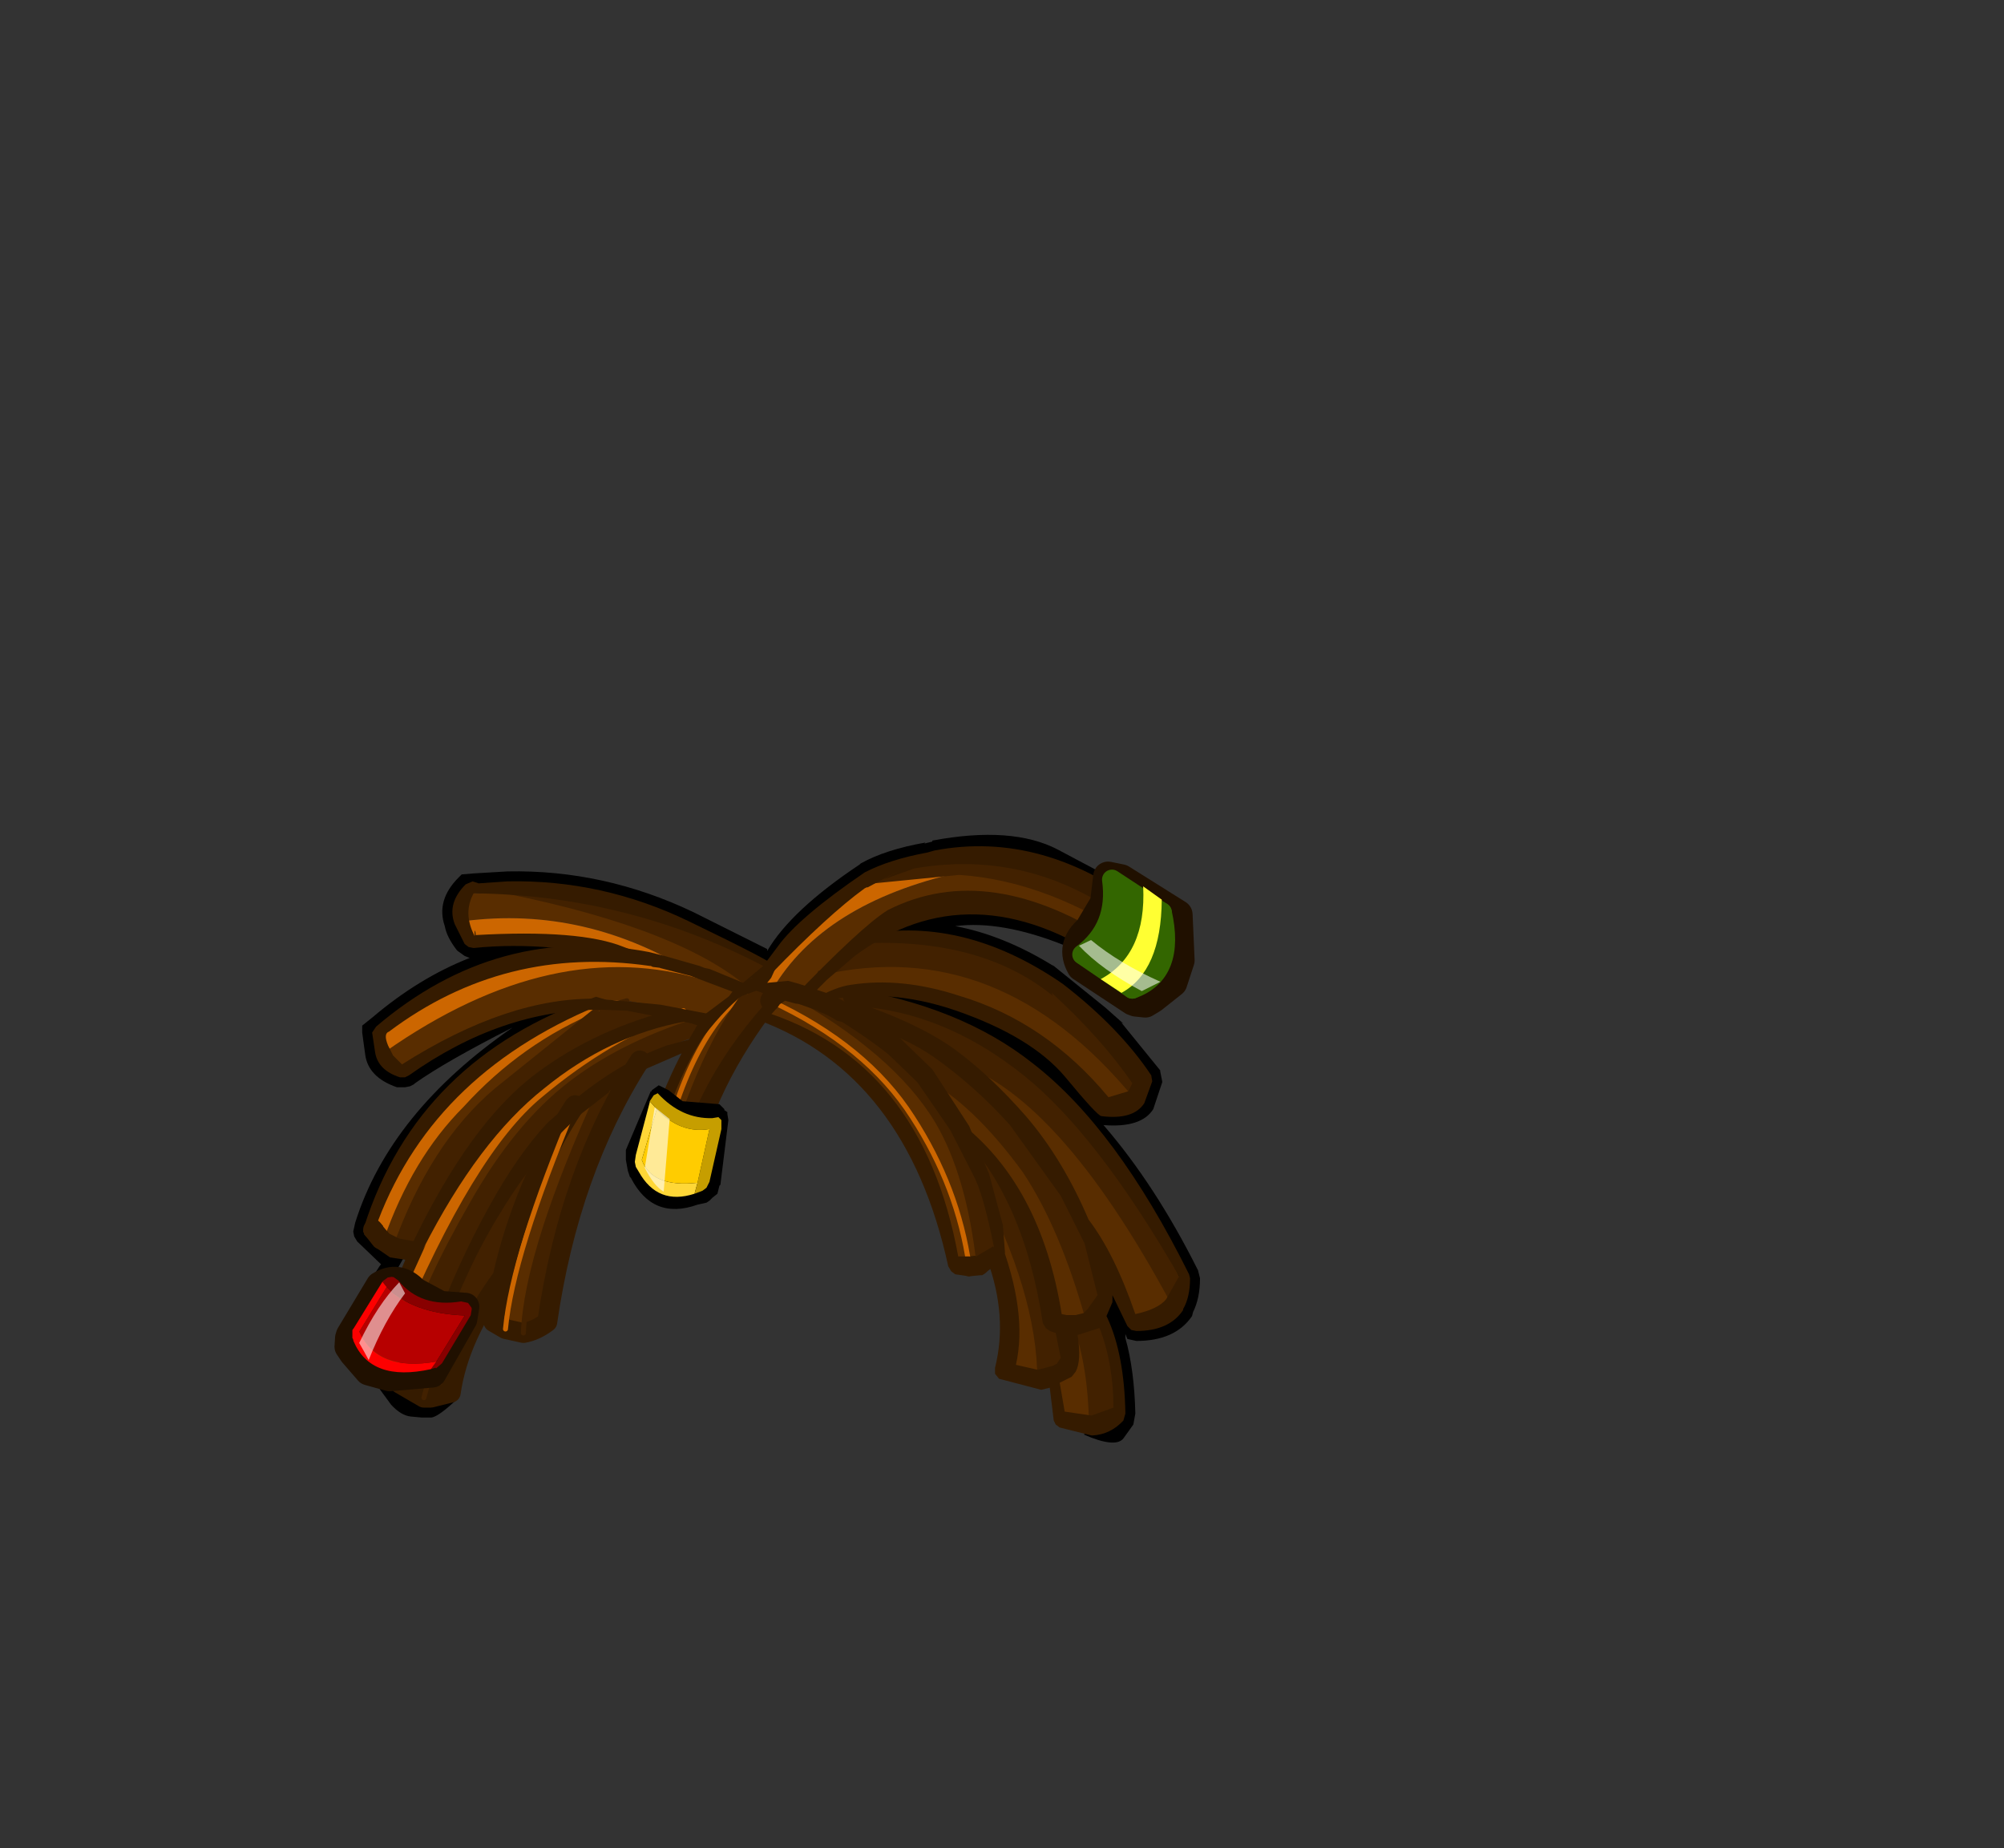 <?xml version="1.0" encoding="UTF-8" standalone="no"?>
<svg xmlns:xlink="http://www.w3.org/1999/xlink" height="92.9px" width="100.7px" xmlns="http://www.w3.org/2000/svg">
  <rect width="100%" height="100%" fill="#333333" stroke="none"/>
  <g transform="matrix(1.0, 0.0, 0.0, 1.0, 38.65, 49.75)">
    <use height="30.55" transform="matrix(1.0, 0.0, 0.0, 1.0, -21.2, -7.8)" width="42.85" xlink:href="#shape0"/>
    <use height="7.35" transform="matrix(0.615, -0.785, 0.785, 0.615, 13.273, -2.114)" width="6.55" xlink:href="#sprite0"/>
    <use height="7.35" transform="matrix(0.761, 0.545, -0.545, 0.761, -18.777, 12.552)" width="6.55" xlink:href="#sprite1"/>
    <use height="6.2" transform="matrix(1.0, 0.0, 0.0, 1.0, -7.2, 4.8)" width="5.15" xlink:href="#sprite2"/>
  </g>
  <defs>
    <g id="shape0" transform="matrix(1.0, 0.0, 0.0, 1.0, 21.2, 7.8)">
      <path d="M5.75 -0.05 L6.1 -0.15 Q7.8 -0.05 9.6 0.6 13.45 1.95 15.25 4.05 L16.7 5.85 16.75 5.85 Q18.0 6.0 18.45 5.45 L18.45 5.4 18.75 4.6 18.75 4.55 Q17.2 2.2 14.45 0.1 L14.5 0.1 Q10.45 -2.65 6.5 -2.45 L6.15 -2.55 6.0 -2.8 6.0 -3.15 6.25 -3.4 Q10.4 -5.3 15.1 -3.1 L15.3 -2.85 15.35 -2.55 15.3 -2.4 15.25 -2.3 15.25 -2.2 14.8 -2.25 Q11.65 -3.5 9.35 -3.2 11.75 -2.75 14.2 -1.25 L14.3 -1.2 16.9 0.9 17.8 1.7 17.7 1.65 19.65 4.05 19.65 4.1 19.75 4.6 19.75 4.65 19.3 6.0 Q18.7 6.95 16.8 6.8 19.4 9.8 21.55 14.1 L21.65 14.5 Q21.65 15.5 21.3 16.2 L21.25 16.4 Q20.4 17.65 18.45 17.65 L18.0 17.55 17.9 17.3 17.9 17.5 Q18.35 19.1 18.4 21.3 L18.3 21.85 17.8 22.55 Q17.4 23.05 15.8 22.35 16.9 21.85 17.4 21.35 L17.4 21.3 Q17.35 18.45 16.55 16.7 L16.55 16.75 16.5 16.65 16.45 16.45 16.5 16.2 16.9 15.15 17.0 14.95 16.95 15.0 16.85 15.05 Q16.95 14.9 17.15 14.9 L18.45 16.65 18.45 16.7 18.5 16.7 18.45 16.65 Q19.75 16.65 20.35 15.9 L20.4 15.8 20.65 14.55 Q17.05 7.3 12.95 4.1 10.1 1.9 6.05 0.85 L5.95 0.85 5.65 0.65 5.55 0.3 5.75 -0.05 M7.85 -7.4 L7.8 -7.35 8.2 -7.45 8.2 -7.5 Q12.2 -8.25 14.5 -7.05 L16.95 -5.75 16.85 -5.75 16.8 -5.8 16.8 -5.75 16.7 -5.4 16.4 -5.25 16.1 -5.3 Q12.35 -7.2 8.4 -6.5 L8.45 -6.5 8.1 -6.4 8.05 -6.4 5.1 -5.45 Q1.85 -3.3 0.85 -1.9 L0.35 -1.15 0.05 -0.95 -0.35 -1.0 -4.25 -3.0 Q-8.5 -5.05 -13.15 -4.95 L-14.5 -4.85 -14.85 -4.9 -14.9 -4.95 Q-15.6 -4.25 -15.3 -3.45 L-15.3 -3.4 -14.9 -2.6 -14.85 -2.6 Q-12.95 -2.8 -10.85 -2.6 L-10.5 -2.4 -10.4 -2.1 -10.5 -1.75 -10.85 -1.6 Q-15.45 -1.15 -19.4 2.25 L-19.45 2.25 -19.35 2.95 -19.3 3.1 Q-19.2 3.65 -18.45 3.9 L-18.4 3.9 -18.3 3.85 Q-14.7 1.3 -10.9 0.7 L-10.55 0.8 -10.35 1.05 -10.4 1.4 -10.65 1.65 Q-17.55 4.85 -19.8 11.95 L-19.25 12.8 -19.0 12.95 -18.4 13.25 -18.3 13.35 -19.9 16.2 Q-20.4 17.2 -20.1 17.65 L-19.0 19.1 -18.55 19.45 -18.75 19.9 -18.85 19.95 -18.8 20.0 -18.9 20.15 -18.75 20.0 -17.4 20.5 -17.35 20.5 -15.6 20.5 Q-16.65 21.5 -17.0 21.5 L-17.35 21.5 -17.45 21.5 -18.0 21.45 Q-18.5 21.4 -19.0 20.85 L-19.55 20.1 -19.7 19.8 -20.3 19.1 -21.05 17.75 Q-21.35 17.05 -21.05 16.2 L-21.0 16.1 -19.55 13.85 -19.5 13.8 -20.7 12.65 -20.85 12.4 -20.9 12.15 -20.8 11.7 Q-19.05 6.15 -12.9 1.9 -16.25 3.6 -17.8 4.7 L-17.85 4.75 -18.05 4.85 -18.3 4.9 -18.55 4.9 -18.7 4.9 Q-20.15 4.4 -20.3 3.25 L-20.45 2.15 -20.45 1.8 -19.95 1.4 Q-17.6 -0.6 -15.05 -1.6 L-15.3 -1.7 -15.65 -1.95 -15.7 -2.0 Q-16.2 -2.65 -16.3 -3.2 -16.75 -4.5 -15.6 -5.65 L-15.45 -5.8 -14.85 -5.85 -13.15 -5.95 Q-8.3 -6.05 -3.8 -3.9 L-0.1 -2.05 -0.1 -1.95 Q1.1 -4.0 4.55 -6.3 L4.6 -6.35 Q5.85 -7.05 7.85 -7.4 M-18.3 13.35 L-18.25 13.35 -18.2 13.4 -18.2 13.6 -18.25 13.35 -18.3 13.6 -18.3 13.35" fill="#000000" fill-rule="evenodd" stroke="none"/>
      <path d="M-15.35 -3.45 Q-15.6 -4.25 -14.9 -4.95 -14.8 -4.85 -14.65 -4.85 L-13.15 -4.95 Q-4.3 -3.15 -0.85 -0.1 L-0.9 -0.05 -0.55 0.0 -1.15 0.1 -1.35 0.25 Q-4.4 2.85 -5.7 9.8 -4.4 2.85 -1.35 0.25 L-1.15 0.1 Q-3.8 3.6 -5.35 9.95 L-5.7 9.8 -6.1 9.5 Q-5.15 4.7 -3.8 2.4 L-3.15 1.4 Q-7.2 2.6 -9.95 4.7 -12.7 6.8 -14.95 10.8 -17.25 14.8 -18.05 17.55 -17.35 17.65 -16.9 17.15 -15.6 13.65 -13.95 10.95 -16.0 15.45 -17.35 20.5 L-18.55 19.8 -18.05 17.55 -18.45 17.4 -18.75 17.2 Q-14.95 8.15 -11.5 5.3 -8.05 2.4 -4.3 1.05 L-7.15 0.55 -8.5 0.5 Q-13.6 0.5 -18.4 3.9 -19.2 3.65 -19.35 3.0 -10.85 -2.95 -3.2 -0.6 L-3.65 -0.75 Q-9.2 -4.25 -15.35 -3.45 M18.75 -2.4 L18.6 -2.25 Q18.3 -1.95 17.65 -1.8 L17.35 -1.8 Q10.1 -6.7 4.0 -2.1 L2.55 -0.85 Q11.6 -2.95 18.45 5.4 18.0 6.0 16.75 5.85 13.7 2.05 9.4 0.75 6.6 -0.15 4.15 0.25 L2.65 0.6 1.5 0.2 1.75 -0.05 1.45 0.2 0.85 0.05 Q6.35 3.1 8.45 6.6 10.05 9.3 10.55 13.85 L10.05 13.9 9.5 13.8 Q7.35 3.8 -0.45 1.1 L0.05 0.55 0.1 0.45 -0.5 0.0 0.15 0.0 Q2.7 -4.35 9.55 -5.9 14.1 -5.6 18.75 -2.4 M20.35 15.8 Q19.8 16.65 18.45 16.65 17.0 13.6 15.6 11.8 14.35 8.8 12.5 6.65 10.8 4.7 9.1 3.45 14.5 4.9 20.35 15.8 M16.2 21.9 L14.8 21.55 14.5 19.3 14.95 19.0 Q15.2 18.4 14.85 16.85 L14.25 16.65 Q13.25 10.1 9.6 7.05 8.85 5.5 7.8 4.3 10.3 5.6 12.85 9.1 14.75 11.95 16.05 16.65 L15.4 16.85 Q16.15 18.9 16.2 21.9 M13.6 19.6 Q12.75 19.65 11.8 19.1 12.55 16.35 11.35 13.25 L11.45 13.05 11.25 11.95 10.55 9.4 Q13.6 15.2 13.6 19.6 M-12.35 17.25 L-13.25 17.05 Q-12.9 13.3 -9.75 5.8 L-8.35 4.7 Q-12.2 13.1 -12.35 17.25 M-18.8 13.0 L-19.5 12.55 Q-18.05 8.4 -15.45 5.8 -12.5 2.55 -8.6 0.95 L-13.7 5.05 Q-16.95 7.8 -18.8 13.0 M10.05 13.9 Q9.5 9.95 7.2 6.4 4.9 2.8 0.05 0.55 4.9 2.8 7.2 6.4 9.5 9.95 10.05 13.9" fill="#592d00" fill-rule="evenodd" stroke="none"/>
      <path d="M-19.35 3.0 L-19.45 2.2 Q-13.5 -2.8 -6.15 -1.4 -10.4 -3.1 -14.9 -2.6 L-15.35 -3.45 Q-9.2 -4.25 -3.65 -0.75 L-3.2 -0.6 Q-10.85 -2.95 -19.35 3.0 M-0.15 -1.15 Q2.05 -4.1 5.0 -5.45 L9.55 -5.9 Q2.7 -4.35 0.15 0.0 L-0.5 0.0 -0.55 0.0 -0.9 -0.05 -0.85 -0.1 -0.15 -1.15 M-13.25 17.05 L-13.85 16.7 -13.4 14.45 Q-12.35 9.8 -9.8 5.85 L-9.75 5.8 Q-12.9 13.3 -13.25 17.05 M-18.75 17.2 L-18.8 17.15 -19.2 16.95 -17.55 13.1 Q-14.7 6.9 -11.95 4.7 -8.2 1.8 -4.3 1.05 -8.05 2.4 -11.5 5.3 -14.95 8.15 -18.75 17.2 M-19.5 12.55 L-19.9 12.05 Q-17.2 3.65 -8.5 0.5 L-7.15 0.55 -8.6 0.95 Q-12.5 2.55 -15.45 5.8 -18.05 8.4 -19.5 12.55" fill="#cc6600" fill-rule="evenodd" stroke="none"/>
      <path d="M-13.15 -4.95 Q-6.75 -5.3 -0.15 -1.15 L-0.85 -0.1 Q-4.3 -3.15 -13.15 -4.95 M5.0 -5.45 Q6.35 -6.1 7.85 -6.4 13.5 -7.7 18.75 -3.55 L18.75 -2.45 18.75 -2.4 Q14.1 -5.6 9.55 -5.9 L5.0 -5.45 M4.0 -2.1 Q9.25 -3.5 14.45 0.1 17.2 2.25 18.75 4.55 L18.45 5.4 Q11.6 -2.95 2.55 -0.85 L4.0 -2.1 M4.15 0.25 Q9.2 1.15 12.95 4.1 17.05 7.3 20.65 14.5 L20.35 15.8 Q14.5 4.9 9.1 3.45 10.8 4.7 12.5 6.65 14.35 8.8 15.6 11.8 L16.75 15.55 16.4 16.35 16.55 16.7 Q17.35 18.45 17.4 21.3 16.9 21.85 16.2 21.9 16.15 18.9 15.4 16.85 L16.05 16.65 Q14.75 11.95 12.85 9.1 10.3 5.6 7.8 4.3 8.85 5.5 9.6 7.05 13.25 10.1 14.25 16.65 L14.85 16.85 Q15.2 18.4 14.95 19.0 L14.5 19.3 13.6 19.6 Q13.6 15.2 10.55 9.4 L11.25 11.95 11.35 13.25 10.55 13.85 Q10.05 9.3 8.45 6.6 6.35 3.1 0.85 0.05 L1.45 0.2 1.5 0.2 2.65 0.6 4.15 0.25 M-0.45 1.1 Q-3.4 4.8 -4.3 9.7 L-5.35 9.95 Q-3.8 3.6 -1.15 0.1 L-0.55 0.0 -0.5 0.0 0.1 0.45 0.05 0.55 -0.45 1.1 M-3.8 2.4 Q-5.2 2.85 -6.5 3.55 -10.05 9.1 -11.15 16.7 -11.75 17.15 -12.35 17.25 -12.2 13.1 -8.35 4.7 L-9.75 5.8 -9.8 5.85 Q-12.35 9.8 -13.4 14.45 -15.6 17.45 -16.0 20.25 L-17.0 20.5 -17.35 20.5 Q-16.0 15.45 -13.95 10.95 -15.6 13.65 -16.9 17.15 -17.35 17.65 -18.05 17.55 -17.25 14.8 -14.95 10.8 -12.7 6.8 -9.95 4.7 -7.2 2.6 -3.15 1.4 L-3.8 2.4 M-17.55 13.1 L-18.8 13.0 Q-16.95 7.8 -13.7 5.05 L-8.6 0.95 -7.15 0.55 -4.3 1.05 Q-8.2 1.8 -11.95 4.7 -14.7 6.9 -17.55 13.1" fill="#422100" fill-rule="evenodd" stroke="none"/>
      <path d="M18.75 -2.45 L18.75 -2.4 M10.55 13.85 L10.05 13.9 M-5.7 9.8 L-6.1 9.5 M-6.5 3.55 Q-10.05 9.1 -11.15 16.7 -11.75 17.15 -12.35 17.25 L-13.25 17.05 -13.85 16.7 -13.4 14.45 Q-15.6 17.45 -16.0 20.25 L-17.0 20.5 -17.35 20.5 -18.55 19.8 -18.05 17.55 -18.45 17.4 -18.75 17.2 -18.8 17.15 -19.2 16.95 M-19.5 12.55 L-19.9 12.05 M-13.4 14.45 Q-12.35 9.8 -9.8 5.85 L-9.75 5.8" fill="none" stroke="#351b00" stroke-linecap="round" stroke-linejoin="round" stroke-width="1.0"/>
      <path d="M-19.35 3.0 Q-10.85 -2.95 -3.2 -0.6 M0.05 0.55 Q4.9 2.8 7.2 6.4 9.5 9.95 10.05 13.9 M-5.7 9.8 Q-4.4 2.85 -1.35 0.25 L-1.15 0.1 M-9.75 5.8 Q-12.9 13.3 -13.25 17.05 M-4.3 1.05 Q-8.05 2.4 -11.5 5.3 -14.95 8.15 -18.75 17.2 M-8.6 0.95 Q-12.5 2.55 -15.45 5.8 -18.05 8.4 -19.5 12.55" fill="none" stroke="#cc6600" stroke-linecap="round" stroke-linejoin="round" stroke-width="0.25"/>
      <path d="M0.1 0.45 L0.05 0.55" fill="none" stroke="#351b00" stroke-linecap="round" stroke-linejoin="round" stroke-width="1.0"/>
      <path d="M-0.85 -0.1 Q-4.3 -3.15 -13.15 -4.95 M9.55 -5.9 L5.0 -5.45 M2.55 -0.85 Q11.6 -2.95 18.45 5.4 M18.75 -2.4 Q14.1 -5.6 9.55 -5.9 M9.1 3.45 Q14.5 4.9 20.35 15.8 M10.55 9.4 Q13.6 15.2 13.6 19.6 M10.55 13.85 Q10.05 9.3 8.45 6.6 6.35 3.1 0.85 0.05 M7.8 4.3 Q10.3 5.6 12.85 9.1 14.75 11.95 16.05 16.65 M15.4 16.85 Q16.15 18.9 16.2 21.9 M-1.15 0.1 L-0.55 0.0 M-8.35 4.7 Q-12.2 13.1 -12.35 17.25 M-8.6 0.95 L-7.15 0.55 M-5.35 9.95 Q-3.8 3.6 -1.15 0.1 M-18.05 17.55 Q-17.25 14.8 -14.95 10.8 -12.7 6.8 -9.95 4.7 -7.2 2.6 -3.15 1.4 M-17.35 20.5 Q-16.0 15.45 -13.95 10.95 M-18.8 13.0 Q-16.95 7.8 -13.7 5.05 L-8.6 0.95" fill="none" stroke="#422100" stroke-linecap="round" stroke-linejoin="round" stroke-width="0.25"/>
      <path d="M-1.05 0.05 Q-2.1 0.8 -3.3 2.35 -5.0 5.0 -5.9 9.05 -5.6 8.3 -5.8 9.05 L-5.45 9.4 -5.2 9.5 -5.25 9.45 -4.75 9.4 Q-3.8 4.5 0.3 0.15 L0.4 0.2 0.55 0.55 0.55 0.65 0.4 0.9 0.05 1.3 Q-3.0 5.4 -3.8 9.8 L-4.0 10.1 -5.45 10.45 -5.95 10.25 -6.15 10.0 -6.2 10.0 -6.5 9.8 -6.6 9.4 Q-5.75 5.2 -3.35 1.35 L-3.4 1.45 -3.3 1.3 -3.25 1.25 -1.25 -0.25 -1.05 0.05" fill="#351b00" fill-rule="evenodd" stroke="none"/>
      <path d="M1.2 0.1 L1.05 0.45 1.2 0.15 1.2 0.1 M7.95 -6.9 L8.3 -7.0 Q13.8 -8.05 19.0 -4.0 L19.2 -3.85 19.35 -3.6 Q19.55 -2.7 19.2 -2.15 L19.05 -2.05 18.95 -1.9 Q18.6 -1.5 17.8 -1.3 L17.65 -1.3 17.35 -1.3 17.1 -1.35 Q10.15 -6.05 4.3 -1.7 L2.9 -0.5 2.85 -0.45 2.15 0.25 2.0 0.4 1.9 0.4 1.8 0.55 1.45 0.7 1.1 0.55 1.05 0.5 Q1.55 -0.1 1.15 0.45 4.6 -3.15 5.95 -4.0 11.05 -6.6 17.55 -2.3 L17.65 -2.3 Q18.05 -2.4 18.25 -2.6 L18.3 -2.6 18.35 -2.7 18.4 -3.15 Q13.35 -7.15 7.3 -6.1 L5.75 -5.55 6.55 -6.0 4.95 -5.15 4.9 -5.15 4.8 -5.1 Q3.0 -3.8 0.1 -0.8 0.15 -1.1 -0.25 -0.7 0.2 -1.3 -0.45 -0.75 L-0.6 -0.8 0.45 -2.2 Q1.5 -3.65 4.8 -5.9 6.05 -6.55 7.95 -6.9" fill="#351b00" fill-rule="evenodd" stroke="none"/>
      <path d="M4.1 -2.3 L4.45 -2.7 Q9.6 -3.85 14.75 -0.3 17.6 1.9 19.2 4.3 L19.25 4.6 18.85 5.7 Q18.3 6.55 16.7 6.35 16.5 6.35 14.85 4.35 13.15 2.35 9.4 1.05 5.8 -0.2 2.3 0.65 L2.3 0.45 Q3.35 -0.15 4.1 -0.25 6.65 -0.65 9.55 0.3 13.9 1.6 17.05 5.4 L18.05 5.1 18.25 4.7 Q16.75 2.5 14.2 0.15 L14.25 0.3 Q10.5 -2.75 4.1 -2.3" fill="#351b00" fill-rule="evenodd" stroke="none"/>
      <path d="M11.05 9.25 L11.75 11.85 11.75 11.9 11.85 13.2 11.75 13.55 10.7 14.35 10.35 14.3 10.05 14.4 9.35 14.3 9.15 14.15 9.0 13.9 Q6.9 4.25 -0.6 1.5 L-0.4 1.05 Q7.7 3.55 9.5 13.4 L10.05 13.4 10.25 13.45 10.4 13.4 11.25 12.9 11.3 12.95 Q10.75 10.2 10.25 9.3 L9.1 7.05 7.45 4.65 6.0 3.25 Q4.8 2.3 3.15 1.3 L3.2 1.25 3.2 0.9 3.5 0.65 3.9 0.65 Q5.15 1.3 6.6 2.45 L8.2 4.0 10.05 6.85 11.05 9.25" fill="#351b00" fill-rule="evenodd" stroke="none"/>
      <path d="M-11.15 6.7 L-11.1 6.65 -10.7 6.3 -10.45 6.1 -10.4 6.05 Q-7.8 3.75 -5.15 2.8 L-3.65 2.4 -3.95 3.0 -6.25 4.0 Q-7.2 4.5 -8.05 5.1 L-8.05 5.15 -9.4 6.2 Q-11.7 8.2 -13.5 11.2 -15.15 13.85 -16.4 17.35 L-16.5 17.5 Q-17.15 18.2 -18.1 18.05 L-18.4 17.9 -18.6 17.9 -19.5 17.35 -19.65 17.1 -19.65 16.8 -18.0 12.9 Q-15.05 6.7 -11.7 4.2 -8.7 1.95 -4.65 0.95 L-4.45 1.0 Q-3.75 1.3 -3.1 1.7 L-3.3 1.9 Q-3.8 1.7 -4.25 1.6 -8.05 2.3 -11.3 4.95 -14.6 7.55 -17.4 13.05 L-17.25 12.8 -18.95 16.55 -18.25 16.95 -18.1 17.05 -17.95 17.05 -16.9 17.1 Q-15.65 13.75 -14.1 10.95 -12.65 8.3 -11.15 6.7" fill="#351b00" fill-rule="evenodd" stroke="none"/>
      <path d="M-8.7 0.35 L-8.2 0.5 -8.1 0.6 Q-16.75 4.0 -19.65 11.6 L-19.1 12.25 -18.6 12.5 -17.8 12.65 -17.3 12.65 -17.75 13.65 -19.05 13.45 -19.85 12.9 -20.15 12.5 -20.15 12.45 -20.2 12.45 -20.35 12.3 -20.35 12.25 -20.4 12.15 -20.35 11.9 Q-17.65 3.45 -8.7 0.35" fill="#351b00" fill-rule="evenodd" stroke="none"/>
      <path d="M-6.05 -1.9 L-5.25 -1.7 -3.5 -1.2 -3.25 -1.1 -3.0 -1.05 -1.3 -0.35 -1.0 -0.05 -1.45 0.2 -1.7 0.15 -3.95 -0.7 -5.5 -1.1 -5.45 -1.1 -5.85 -1.15 -5.95 -1.2 -6.0 -1.2 Q-13.3 -2.25 -19.1 2.1 -19.4 2.2 -19.15 2.8 L-18.9 3.3 -18.45 3.75 Q-13.1 0.35 -8.6 0.45 L-5.45 0.75 -3.1 1.2 -2.9 1.4 -3.05 1.55 -3.2 1.75 -3.45 1.75 -3.8 1.7 -7.15 1.05 -7.2 1.05 -8.45 1.0 -8.5 1.0 Q-13.45 1.0 -18.1 4.3 L-18.3 4.4 -18.55 4.4 Q-19.65 4.05 -19.8 3.15 L-19.95 2.15 -19.75 1.85 Q-13.65 -3.35 -6.05 -1.9" fill="#351b00" fill-rule="evenodd" stroke="none"/>
      <path d="M16.6 17.0 L15.5 17.35 Q15.7 18.65 15.4 19.2 L15.2 19.45 14.6 19.75 14.85 21.2 16.2 21.4 17.3 21.0 Q17.3 18.8 16.6 17.0 M12.9 6.35 Q14.75 8.5 16.05 11.55 17.35 13.25 18.4 16.3 19.55 16.05 19.95 15.55 L20.6 14.4 Q16.5 7.3 12.85 4.35 9.2 1.4 5.15 0.9 7.85 1.9 9.4 3.05 11.15 4.35 12.9 6.35 M-0.9 -0.55 L-0.85 -0.6 -0.95 -0.55 -0.9 -0.55 M0.35 -1.15 L0.1 -0.6 -0.1 -0.35 0.95 -0.45 1.5 -0.3 1.65 -0.25 2.85 0.15 Q3.3 0.3 3.8 0.6 L3.75 0.55 3.65 0.15 3.8 -0.05 3.8 -0.1 3.85 -0.1 Q9.6 0.8 13.25 3.7 17.45 6.95 21.1 14.3 L21.15 14.5 Q21.15 15.45 20.8 16.05 L20.8 16.1 Q20.1 17.15 18.45 17.15 L18.2 17.1 18.0 16.9 17.25 15.35 17.25 15.45 17.25 15.7 16.95 16.4 17.0 16.5 Q17.85 18.35 17.9 21.3 L17.8 21.65 Q17.15 22.35 16.25 22.4 L16.2 22.4 14.6 22.0 14.4 21.85 14.3 21.65 14.1 20.0 13.7 20.1 13.65 20.1 11.55 19.55 11.35 19.3 11.35 19.0 Q12.0 16.4 10.95 13.55 L11.55 12.6 11.45 12.45 11.45 12.3 11.55 12.45 Q13.0 16.2 12.4 18.85 L13.5 19.1 14.25 18.9 14.45 18.8 14.65 18.5 14.4 17.25 14.1 17.15 13.9 17.0 13.75 16.75 Q12.8 10.45 9.5 7.1 L9.35 6.65 9.55 6.55 9.5 6.6 Q13.65 9.75 14.7 16.3 L14.95 16.35 15.3 16.35 15.4 16.35 15.8 16.25 16.0 16.05 16.5 15.35 15.85 12.75 14.65 10.35 12.1 6.8 Q10.35 4.85 8.3 3.4 6.2 1.95 3.6 1.6 L3.4 1.55 Q2.95 1.25 2.5 1.1 L2.45 1.05 1.45 0.7 1.35 0.7 0.8 0.55 0.2 0.95 0.1 0.65 -0.2 0.2 -0.65 0.05 -1.35 0.3 -2.0 0.6 Q-2.25 0.6 -1.85 0.1 L-0.3 -1.2 Q-7.1 -4.75 -14.85 -4.85 -15.4 -3.85 -14.8 -2.7 L-14.8 -2.8 -14.8 -2.85 Q-14.8 -3.1 -14.75 -2.85 L-14.75 -2.75 Q-9.5 -3.05 -7.3 -2.15 L-5.7 -1.55 -5.95 -1.5 -6.2 -1.45 -6.4 -1.35 Q-11.0 -2.5 -14.85 -2.1 L-15.1 -2.15 -15.3 -2.3 -15.8 -3.3 Q-16.2 -4.35 -15.25 -5.3 L-14.9 -5.45 -14.6 -5.35 -13.15 -5.45 Q-8.4 -5.55 -4.05 -3.45 0.3 -1.35 0.35 -1.15" fill="#351b00" fill-rule="evenodd" stroke="none"/>
    </g>
    <g id="sprite0" transform="matrix(1.0, 0.0, 0.0, 1.0, 3.35, 3.65)">
      <use height="7.35" transform="matrix(1.0, 0.0, 0.0, 1.0, -3.35, -3.65)" width="6.55" xlink:href="#shape1"/>
    </g>
    <g id="shape1" transform="matrix(1.0, 0.0, 0.0, 1.0, 3.35, 3.65)">
      <path d="M2.1 -2.3 L2.45 1.05 0.7 2.55 -0.4 2.95 -1.65 2.65 -2.05 2.5 -2.3 2.1 -2.35 1.95 -2.6 -1.15 Q-2.15 -2.25 -0.9 -2.0 L0.65 -2.2 1.8 -2.9 2.1 -2.3" fill="#336600" fill-rule="evenodd" stroke="none"/>
      <path d="M2.1 -2.3 L2.45 1.05 0.7 2.55 -0.4 2.95 -1.65 2.65 -2.05 2.5 -2.3 2.1 -2.35 1.95 -2.6 -1.15 Q-2.15 -2.25 -0.9 -2.0 L0.65 -2.2 1.8 -2.9 2.1 -2.3 Z" fill="none" stroke="#201000" stroke-linecap="round" stroke-linejoin="round" stroke-width="1.5"/>
      <path d="M2.05 0.35 Q0.05 2.8 -1.9 1.55 L-2.1 -1.5 Q0.1 -0.9 1.8 -2.65 L2.05 0.35" fill="#336600" fill-rule="evenodd" stroke="none"/>
      <path d="M-1.9 1.55 L-2.1 -1.5 Q0.1 -0.9 1.8 -2.65 L2.05 0.35" fill="none" stroke="#336600" stroke-linecap="round" stroke-linejoin="round" stroke-width="1.0"/>
      <path d="M2.05 0.35 Q0.05 2.8 -1.9 1.55 Z" fill="none" stroke="#336600" stroke-linecap="round" stroke-linejoin="round" stroke-width="1.0"/>
      <path d="M2.5 -1.2 L2.55 -0.05 Q-0.3 2.15 -2.4 1.25 L-2.5 0.0 Q-0.1 1.05 2.5 -1.2" fill="#ffff33" fill-rule="evenodd" stroke="none"/>
      <path d="M-1.85 -1.9 Q-2.1 -0.25 -1.7 2.0 L-0.75 2.45 Q-1.3 0.25 -1.25 -1.6 L-1.85 -1.9" fill="#ffffff" fill-opacity="0.561" fill-rule="evenodd" stroke="none"/>
    </g>
    <g id="sprite1" transform="matrix(1.0, 0.0, 0.0, 1.0, 3.3, 3.55)">
      <use height="7.35" transform="matrix(1.0, 0.0, 0.0, 1.0, -3.3, -3.55)" width="6.55" xlink:href="#shape2"/>
    </g>
    <g id="shape2" transform="matrix(1.0, 0.0, 0.0, 1.0, 3.3, 3.55)">
      <path d="M2.15 -2.2 L2.5 1.15 0.75 2.65 -0.35 3.05 -1.6 2.75 -2.0 2.6 -2.25 2.2 -2.3 2.05 -2.55 -1.05 Q-2.1 -2.15 -0.85 -1.9 L0.7 -2.1 1.85 -2.8 2.15 -2.2" fill="#336600" fill-rule="evenodd" stroke="none"/>
      <path d="M2.15 -2.2 L2.5 1.15 0.75 2.65 -0.35 3.05 -1.6 2.75 -2.0 2.6 -2.25 2.2 -2.3 2.05 -2.55 -1.05 Q-2.1 -2.15 -0.85 -1.9 L0.7 -2.1 1.85 -2.8 2.15 -2.2 Z" fill="none" stroke="#201000" stroke-linecap="round" stroke-linejoin="round" stroke-width="1.5"/>
      <path d="M-2.2 -1.2 Q-0.25 -0.85 2.1 -2.4 L2.3 0.5 Q0.05 2.8 -2.0 1.6 L-2.2 -1.2" fill="#b70000" fill-rule="evenodd" stroke="none"/>
      <path d="M-2.55 -1.3 L-2.55 -1.35 -2.45 -1.65 -2.3 -1.8 -2.2 -1.85 -1.9 -1.85 Q-0.05 -1.35 1.5 -2.9 L1.85 -3.05 2.15 -2.95 2.2 -2.9 2.35 -2.6 2.6 0.4 2.5 0.8 2.45 0.8 2.3 1.0 2.3 0.5 2.1 -2.4 Q-0.25 -0.85 -2.2 -1.2 L-2.55 -1.3" fill="#880000" fill-rule="evenodd" stroke="none"/>
      <path d="M-2.55 -1.3 L-2.2 -1.2 -2.0 1.6 Q0.05 2.8 2.3 0.5 L2.3 1.0 Q0.1 3.45 -1.95 2.2 -2.05 2.1 -2.1 2.1 L-2.35 1.75 -2.35 1.6 -2.55 -1.3" fill="#fd0000" fill-rule="evenodd" stroke="none"/>
      <path d="M-1.8 -1.8 Q-2.05 -0.15 -1.65 2.1 -1.2 2.3 -0.7 2.55 -1.25 0.35 -1.2 -1.5 L-1.8 -1.8" fill="#ffffff" fill-opacity="0.561" fill-rule="evenodd" stroke="none"/>
    </g>
    <g id="sprite2" transform="matrix(1.0, 0.0, 0.0, 1.0, 2.55, 3.1)">
      <use height="6.2" transform="matrix(1.0, 0.0, 0.0, 1.0, -2.55, -3.1)" width="5.15" xlink:href="#shape3"/>
    </g>
    <g id="shape3" transform="matrix(1.0, 0.0, 0.0, 1.0, 2.55, 3.1)">
      <path d="M0.3 -2.3 L2.15 -2.15 2.4 -1.9 2.4 -1.85 2.55 -1.75 2.55 -1.65 2.6 -1.35 2.2 1.9 2.15 1.95 2.05 2.35 1.8 2.55 1.65 2.7 1.5 2.8 1.05 2.9 Q-1.2 3.7 -2.3 1.55 L-2.35 1.5 -2.45 1.2 -2.55 0.65 -2.55 0.25 -2.55 0.15 -1.3 -2.8 -1.25 -2.8 -1.25 -2.85 -0.9 -3.1 -0.4 -2.85 0.3 -2.3" fill="#000000" fill-rule="evenodd" stroke="none"/>
      <path d="M0.9 2.35 Q-0.95 2.95 -1.9 1.25 L-2.05 1.0 -2.1 0.75 -2.05 0.4 -1.35 -2.25 -1.35 -2.3 -1.0 -1.9 -1.75 0.65 Q-1.25 2.05 1.05 1.8 L0.9 2.35" fill="#ffd737" fill-rule="evenodd" stroke="none"/>
      <path d="M-1.35 -2.3 L-1.15 -2.6 -0.95 -2.7 Q0.25 -1.4 1.8 -1.45 L2.1 -1.5 2.25 -1.35 2.25 -0.9 1.65 1.75 1.5 2.05 1.3 2.2 0.9 2.35 1.05 1.8 1.65 -0.9 Q0.2 -0.65 -1.0 -1.9 L-1.35 -2.3" fill="#c69e00" fill-rule="evenodd" stroke="none"/>
      <path d="M-1.0 -1.9 Q0.2 -0.65 1.65 -0.9 L1.05 1.8 Q-1.25 2.05 -1.75 0.65 L-1.0 -1.9" fill="#ffcc00" fill-rule="evenodd" stroke="none"/>
      <path d="M-0.35 -1.4 L-1.1 -2.0 -1.6 1.05 Q-1.15 1.95 -0.65 2.25 L-0.35 -1.4" fill="#ffffff" fill-opacity="0.592" fill-rule="evenodd" stroke="none"/>
    </g>
  </defs>
</svg>
